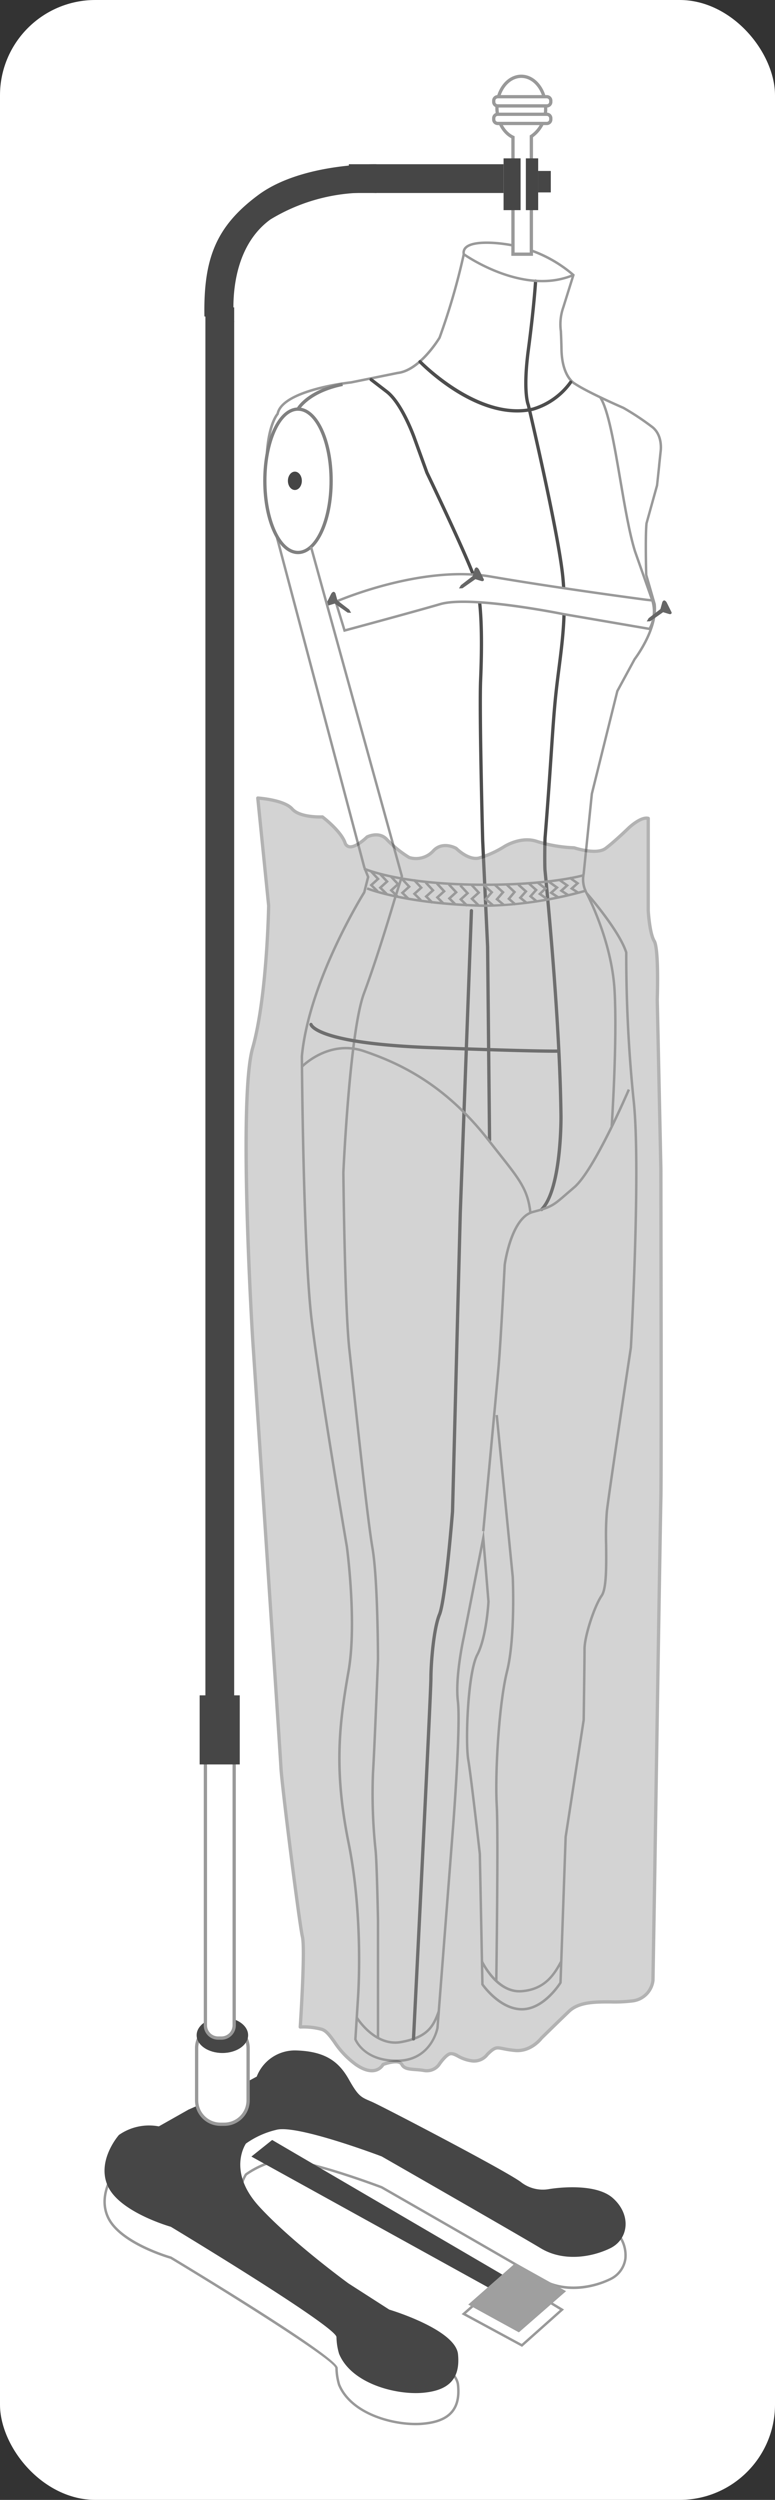 <svg xmlns="http://www.w3.org/2000/svg" width="179.451" height="578.813" viewBox="0 0 179.451 578.813">
  <rect x="0" y="0" width="179.451" height="578.813" fill="#333333" stroke="none"/>
  <g id="Grupo_56392" data-name="Grupo 56392" transform="translate(-554.637 -8486.437)">
    <rect id="Rectángulo_10277" data-name="Rectángulo 10277" width="179.451" height="578.813" rx="22.089" transform="translate(554.637 8486.437)" fill="#fff"/>
    <g id="Grupo_56391" data-name="Grupo 56391" transform="translate(578.574 8503.719)">
      <g id="Grupo_56389" data-name="Grupo 56389" transform="translate(0 0)">
        <g id="Grupo_56374" data-name="Grupo 56374" transform="translate(0 464.328)">
          <path id="Trazado_109168" data-name="Trazado 109168" d="M614.6,9128.932l7.054-3.775a9.482,9.482,0,0,1,9.1-6.061c6.9.2,9.977,2.682,12.262,6.756s2.882,4.074,5.365,5.166,31.861,16.393,34.609,18.678a8.228,8.228,0,0,0,6.423,1.49s10.333-1.787,14.7,2.087,3.676,9.538-.6,11.624-10.829,3.18-16.095,0-36.825-21.261-36.825-21.261-19.607-7.452-24.376-6.161a20.056,20.056,0,0,0-7.054,3.181s-4.471,6.358,3.08,14.6,20.665,17.784,20.665,17.784l9.438,6.061s15.346,4.57,15.92,10.333-2.209,8.445-8.269,8.941-16.393-2.086-19.275-9.041a14.317,14.317,0,0,1-.6-3.875c-.1-2.484-38.35-25.533-38.35-25.533s-11.624-3.279-14.506-9.24,2.484-12.021,2.484-12.021a12.18,12.18,0,0,1,9.24-1.988l6.855-3.873Z" transform="translate(-586.15 -9118.805)" fill="#fff"/>
          <path id="Trazado_109169" data-name="Trazado 109169" d="M658.388,9198.636c-6.216,0-15.288-2.711-18.009-9.277a14.431,14.431,0,0,1-.618-3.974c-.2-1.772-23.507-16.438-38.18-25.281-.855-.244-11.8-3.481-14.648-9.379-2.93-6.062,2.472-12.273,2.527-12.336a12.3,12.3,0,0,1,9.4-2.095l6.769-3.826,8.758-3.883,6.952-3.722a9.778,9.778,0,0,1,9.335-6.144c6.232.18,9.854,2.179,12.5,6.9,2.062,3.677,2.671,3.939,4.688,4.81l.542.235c2.572,1.13,31.964,16.463,34.677,18.72a8.009,8.009,0,0,0,6.181,1.432c.439-.078,10.53-1.771,14.953,2.15a8.123,8.123,0,0,1,3,7.122,6.456,6.456,0,0,1-3.656,4.974c-4.37,2.134-10.965,3.25-16.368-.012-5.2-3.143-36.5-21.078-36.82-21.259-.155-.055-19.532-7.39-24.159-6.132a20.447,20.447,0,0,0-6.917,3.1c-.364.546-4.021,6.462,3.079,14.216,7.445,8.131,20.492,17.65,20.623,17.746l9.391,6.029c1.047.314,15.506,4.771,16.083,10.566.276,2.778-.2,4.865-1.466,6.381-1.382,1.657-3.692,2.6-7.063,2.873C659.449,9198.614,658.929,9198.636,658.388,9198.636Zm-61.656-61.93a11.492,11.492,0,0,0-6.874,2.092c-.021.028-5.173,5.961-2.409,11.678,2.793,5.778,14.211,9.057,14.326,9.089l.07.03c6.41,3.862,38.388,23.257,38.487,25.768a14.273,14.273,0,0,0,.58,3.79c2.843,6.863,13.007,9.347,18.982,8.852,3.211-.263,5.394-1.136,6.672-2.67,1.16-1.392,1.6-3.34,1.337-5.958-.548-5.507-15.565-10.042-15.717-10.088l-.072-.033-9.438-6.061c-.146-.105-13.238-9.658-20.722-17.831-7.618-8.319-3.149-14.9-3.1-14.963l.052-.055a20.122,20.122,0,0,1,7.162-3.235c4.807-1.293,23.748,5.862,24.552,6.169.356.2,31.663,18.139,36.872,21.284s11.781,1.961,15.822-.013a5.894,5.894,0,0,0,3.341-4.537,7.564,7.564,0,0,0-2.809-6.617c-4.22-3.739-14.364-2.035-14.466-2.019a8.418,8.418,0,0,1-6.656-1.553c-2.693-2.239-31.977-17.508-34.541-18.636l-.538-.233c-2.1-.9-2.8-1.21-4.961-5.055-2.143-3.822-5.008-6.408-12.021-6.61a9.219,9.219,0,0,0-8.821,5.869l-.037.105-7.171,3.837-8.743,3.875-6.917,3.911-.1-.016A14.024,14.024,0,0,0,596.731,9136.706Z" transform="translate(-586.063 -9118.714)" fill="#999"/>
        </g>
        <path id="Trazado_109170" data-name="Trazado 109170" d="M614.6,9119.54l7.054-3.775a9.482,9.482,0,0,1,9.1-6.061c6.9.2,9.977,2.682,12.262,6.756s2.882,4.073,5.365,5.166,31.861,16.394,34.609,18.679a8.228,8.228,0,0,0,6.423,1.49s10.333-1.788,14.7,2.087,3.676,9.537-.6,11.624-10.829,3.179-16.095,0-36.825-21.262-36.825-21.262-19.607-7.452-24.376-6.16a20.046,20.046,0,0,0-7.054,3.18s-4.471,6.358,3.08,14.6,20.665,17.785,20.665,17.785l9.438,6.062s15.346,4.569,15.92,10.332-2.209,8.444-8.269,8.941-16.393-2.086-19.275-9.041a14.314,14.314,0,0,1-.6-3.874c-.1-2.484-38.35-25.534-38.35-25.534s-11.624-3.278-14.506-9.24,2.484-12.021,2.484-12.021a12.177,12.177,0,0,1,9.24-1.987l6.855-3.875Z" transform="translate(-586.15 -8652.238)" fill="#464646"/>
        <g id="Grupo_56375" data-name="Grupo 56375" transform="translate(21.213 451.024)">
          <rect id="Rectángulo_10278" data-name="Rectángulo 10278" width="11.922" height="23.149" rx="5.961" transform="translate(0.381 0.381)" fill="#fff"/>
          <path id="Trazado_109171" data-name="Trazado 109171" d="M620.7,9125.159h-.894a5.9,5.9,0,0,1-5.895-5.894v-12.121a5.9,5.9,0,0,1,5.895-5.9h.894a5.9,5.9,0,0,1,5.895,5.9v12.121A5.9,5.9,0,0,1,620.7,9125.159Zm-.894-23.148a5.139,5.139,0,0,0-5.133,5.134v12.121a5.138,5.138,0,0,0,5.133,5.132h.894a5.138,5.138,0,0,0,5.133-5.132v-12.121a5.139,5.139,0,0,0-5.133-5.134Z" transform="translate(-613.913 -9101.249)" fill="#999"/>
        </g>
        <ellipse id="Elipse_4350" data-name="Elipse 4350" cx="5.961" cy="4.123" rx="5.961" ry="4.123" transform="translate(21.594 449.815)" fill="#464646"/>
        <g id="Grupo_56376" data-name="Grupo 56376" transform="translate(37.498 38.622)">
          <path id="Trazado_109172" data-name="Trazado 109172" d="M718.952,8724.552c-1.659-5.21-9.194-13.773-9.194-13.773a6.64,6.64,0,0,1-.663-4.5l1.9-18.491,5.89-23.752,4.017-7.405s5.311-6.925,4.631-12.7l-1.955-6.8s-.165-5.785-.052-9.77c.027-.855.068-1.618.127-2.2l2.423-8.712.036-.336.015-.054.457-4.3h-.011l.338-3.187s.585-3.6-1.838-5.613a61.007,61.007,0,0,0-6.767-4.5s-8.164-3.533-11.237-5.592c0,0-2.987-1.445-3.112-7.98s-.575-6.659.427-9.738l2.329-7.45a30.179,30.179,0,0,0-16.15-7.207s-9.891-1.488-9.229,2.384a153.723,153.723,0,0,1-5.62,19.342s-4.509,7.551-9.665,8.145l-10.8,2.188s-15.962,1.7-17.026,7.293c0,0-4.136,4.459-1.88,21.047l.626,3.393,21.319,80.533.9,2.241-.9,3.558s-12.781,20.268-14.449,37.953c0,0,.277,44.609,2.265,61.1s8.155,52.459,8.155,52.459,2.377,17.486.389,28.813-3.577,22.057,0,39.741,2.186,35.966,2.186,35.966l-.6,9.537s1.931,5.1,9.808,4.969,9.2-7.617,9.2-7.617l3.643-47.027s1.756-22.852,1.077-28.614,1.364-14.8,1.364-14.8l4.514-22.951,1.2,14.705s-.409,8.146-2.6,12.32-2.783,20.068-2.087,24.241,2.683,21.858,2.683,21.858l.6,30.2s3.974,5.762,9.141,5.762,8.942-6.159,8.942-6.159l1.192-33.78,4.173-27.024s.2-13.711.2-16.492,2.186-9.736,3.974-12.319.6-14.307,1.193-19.474,5.564-37.953,5.564-37.953,2.384-42.125.6-57.624A330.011,330.011,0,0,1,718.952,8724.552Z" transform="translate(-635.383 -8559.92)" fill="#fff"/>
          <path id="Trazado_109173" data-name="Trazado 109173" d="M665.661,8981.346c-7.737,0-9.76-5.1-9.779-5.153l-.022-.058.6-9.6c.015-.186,1.347-18.449-2.18-35.891-3.469-17.15-2.123-27.76,0-39.847,1.956-11.154-.367-28.552-.391-28.725-.06-.351-6.191-36.152-8.156-52.464s-2.263-60.687-2.266-61.134c1.622-17.212,13.837-37.055,14.468-38.068l.864-3.425-.863-2.155-21.329-80.565-.631-3.414c-2.134-15.7,1.382-20.607,1.9-21.229,1.215-5.673,16.6-7.376,17.261-7.445l10.769-2.184c4.984-.576,9.433-7.937,9.477-8.012a154.24,154.24,0,0,0,5.574-19.2,1.9,1.9,0,0,1,.523-1.7c1.961-2,8.751-1,9.039-.962a30.768,30.768,0,0,1,16.307,7.285l.124.123-2.381,7.617a11.624,11.624,0,0,0-.557,5.457c.048,1.051.107,2.359.142,4.191.12,6.246,2.924,7.713,2.952,7.728,3.049,2.041,11.143,5.552,11.224,5.587a61.241,61.241,0,0,1,6.836,4.544c2.521,2.092,1.963,5.725,1.938,5.879l-.3,2.831h0l-.026.34-.508,4.688-2.431,8.759c-.046.49-.089,1.224-.117,2.135-.107,3.766.037,9.22.051,9.716l1.944,6.764c.695,5.871-4.459,12.669-4.679,12.955l-3.975,7.337-5.882,23.716-1.888,18.451a6.444,6.444,0,0,0,.627,4.33c.275.3,7.56,8.62,9.218,13.826l.014.045v.045a332.414,332.414,0,0,0,1.667,33.813c1.77,15.346-.57,57.251-.595,57.673-.052.354-4.976,32.867-5.565,37.97a71.886,71.886,0,0,0-.166,7.683c.047,5.028.1,10.227-1.076,11.921-1.686,2.436-3.923,9.367-3.923,12.156,0,2.753-.2,16.36-.2,16.5l-4.176,27.064-1.192,33.821-.039.063c-.158.257-3.92,6.3-9.185,6.3s-9.211-5.646-9.376-5.886l-.049-.07,0-.086-.6-30.2c-.018-.151-1.992-17.7-2.68-21.816-.663-3.979-.191-20.016,2.117-24.423,2.13-4.067,2.558-12.12,2.562-12.2l-1.035-12.619-4.117,20.935c-.023.1-2.026,9.067-1.36,14.715.675,5.725-1,27.735-1.076,28.669l-3.643,47.028c-.018.1-1.462,7.745-9.482,7.88C665.861,8981.346,665.76,8981.346,665.661,8981.346Zm-9.223-5.3c.238.564,2.263,4.834,9.514,4.729,7.542-.126,8.872-7.085,8.926-7.382l3.639-47c.018-.229,1.747-22.889,1.078-28.558-.677-5.745,1.348-14.809,1.369-14.9l4.91-24.962,1.371,16.756c-.016.372-.436,8.295-2.626,12.475-2.1,4-2.778,19.75-2.059,24.063.689,4.133,2.665,21.7,2.685,21.872l.6,30.141c.466.643,4.2,5.571,8.857,5.571,4.676,0,8.248-5.323,8.659-5.962l1.19-33.7,4.176-27.058c0-.1.195-13.7.195-16.449,0-2.928,2.257-9.928,4.025-12.482,1.069-1.543,1.018-6.881.973-11.59a72.06,72.06,0,0,1,.17-7.753c.59-5.112,5.516-37.636,5.565-37.964.021-.395,2.36-42.251.595-57.548a331.982,331.982,0,0,1-1.67-33.836c-1.65-5.1-9.048-13.543-9.123-13.628a6.837,6.837,0,0,1-.724-4.766l1.887-18.443,5.924-23.858,4.016-7.406c.077-.107,5.257-6.939,4.6-12.533l-1.956-6.823c0-.059-.164-5.84-.052-9.786.029-.925.072-1.673.13-2.223l2.431-8.762.052-.389.412-3.912h0l.026-.339.338-3.187c.008-.05.529-3.482-1.736-5.362a60.96,60.96,0,0,0-6.727-4.475c-.305-.13-8.194-3.552-11.253-5.6-.094-.042-3.112-1.576-3.239-8.21-.035-1.824-.094-3.128-.142-4.176a12.169,12.169,0,0,1,.584-5.657l2.274-7.275a30.431,30.431,0,0,0-15.86-7.011c-.073-.012-6.794-1-8.552.8a1.353,1.353,0,0,0-.359,1.255l.009.056-.011.054a155.028,155.028,0,0,1-5.632,19.384c-.209.356-4.662,7.723-9.9,8.326l-10.772,2.184c-.184.021-15.789,1.745-16.8,7.065l-.015.079-.055.062c-.04.043-4.01,4.618-1.807,20.814l.624,3.38,21.313,80.512.921,2.295-.955,3.729c-.128.2-12.763,20.415-14.405,37.828,0,.417.3,44.752,2.263,61.04s8.092,52.086,8.153,52.445c.025.185,2.36,17.669.389,28.909-2.111,12.027-3.45,22.583,0,39.636,3.543,17.521,2.2,35.86,2.19,36.044Z" transform="translate(-635.293 -8559.83)" fill="#999"/>
        </g>
        <path id="Trazado_109174" data-name="Trazado 109174" d="M741.463,8815.641" transform="translate(-623.094 -8582.166)" fill="#fff" stroke="#999" stroke-miterlimit="10" stroke-width="0.75" opacity="0.58"/>
        <path id="Trazado_109175" data-name="Trazado 109175" d="M748.807,8654.273l-4-11.354c-1.29-4.117-2.367-10.429-3.409-16.532-1.371-8.038-2.789-16.349-4.63-19.095l.475-.318c1.91,2.848,3.274,10.848,4.719,19.316,1.038,6.086,2.112,12.379,3.387,16.449l3.992,11.344Z" transform="translate(-621.976 -8532.442)" fill="#999"/>
        <path id="Trazado_109176" data-name="Trazado 109176" d="M718.025,8787.1a.38.38,0,0,1-.273-.646c4.5-4.6,4.378-21.2,4.376-21.368-.169-14.092-1.447-33.755-3.7-56.864-.094-.961-.059-6.671.023-7.7.66-8.156,1.081-14.422,1.42-19.456.387-5.764.667-9.929,1.086-13.838.218-2.03.468-3.991.709-5.886.846-6.646,1.645-12.923.909-20.818-.924-9.906-7.715-38.786-7.981-39.915-.163-.4-1.276-3.552-.015-13.044,1.313-9.87,1.663-15.764,1.666-15.821a.371.371,0,0,1,.4-.358.381.381,0,0,1,.358.4c0,.058-.354,5.976-1.67,15.876-1.29,9.7-.044,12.64-.031,12.667.094.369,7.088,30.016,8.03,40.121.744,7.979-.06,14.3-.912,20.985-.241,1.892-.49,3.849-.708,5.872-.418,3.894-.7,8.052-1.084,13.807-.338,5.036-.759,11.306-1.42,19.466-.078.96-.114,6.645-.024,7.561,2.251,23.132,3.53,42.817,3.7,56.932.008.7.128,17.081-4.593,21.907A.372.372,0,0,1,718.025,8787.1Z" transform="translate(-616.547 -8523.962)" fill="#4d4d4d"/>
        <path id="Trazado_109177" data-name="Trazado 109177" d="M694.769,8778.123a.381.381,0,0,1-.381-.377l-.449-44.708-1.144-24.626c-.008-.3-.789-29.687-.476-37.191.469-11.265.08-18.926-1.158-22.771-1.59-4.937-11.151-24.848-11.247-25.047l-2.889-7.968c-.029-.083-2.833-7.977-6.288-10.634l-3.588-2.76a.381.381,0,1,1,.464-.6l3.588,2.759c3.635,2.8,6.425,10.649,6.542,10.982l2.873,7.929c.379.785,9.665,20.123,11.27,25.108,1.265,3.933,1.667,11.683,1.194,23.036-.312,7.479.468,36.836.476,37.132l1.145,24.633.449,44.723a.38.38,0,0,1-.377.384Z" transform="translate(-605.35 -8531.104)" fill="#4d4d4d"/>
        <g id="Grupo_56377" data-name="Grupo 56377" transform="translate(53.456 115.374)">
          <path id="Trazado_109178" data-name="Trazado 109178" d="M729.357,8673.638l-20.082-3.45s-21.35-4.334-28.36-2.295-22.178,6.118-22.178,6.118l-2.04-6.663s19.5-8.632,35.88-5.827,35.88,5.353,35.88,5.353l1.537.17A8.47,8.47,0,0,1,729.357,8673.638Z" transform="translate(-656.35 -8660.681)" fill="#fff"/>
          <path id="Trazado_109179" data-name="Trazado 109179" d="M658.436,8674.271l-2.194-7.169.232-.1c.2-.087,19.766-8.633,36.044-5.848,16.185,2.771,35.673,5.326,35.868,5.351l1.708.189.061.166a8.682,8.682,0,0,1-.657,6.835l-.1.173-20.28-3.484c-.221-.044-21.371-4.3-28.231-2.3-6.933,2.016-22.032,6.077-22.184,6.118Zm-1.5-6.85,1.883,6.155c2.06-.555,15.488-4.178,21.907-6.045,7-2.033,27.622,2.111,28.5,2.289l19.874,3.414a8.28,8.28,0,0,0,.574-6.016l-1.353-.148c-.2-.027-19.7-2.583-35.9-5.356C677.272,8659.122,659.189,8666.47,656.938,8667.421Z" transform="translate(-656.242 -8660.594)" fill="#999"/>
        </g>
        <g id="Grupo_56378" data-name="Grupo 56378" transform="translate(125.809 121.736)">
          <path id="Trazado_109180" data-name="Trazado 109180" d="M752.033,8673.773l3-2.1,1.386.426s.588.2.588-.366l-1.146-2.314s-.558-.991-1.011-.1l-.449,1.632-2.728,2.107-.441.756Z" transform="translate(-751.23 -8668.946)" fill="#666"/>
        </g>
        <g id="Grupo_56379" data-name="Grupo 56379" transform="translate(82.338 114.095)">
          <path id="Trazado_109181" data-name="Trazado 109181" d="M694.964,8663.741l3-2.1,1.386.425s.588.2.588-.365l-1.146-2.314s-.557-.991-1.01-.1l-.45,1.632-2.728,2.107-.442.757Z" transform="translate(-694.16 -8658.914)" fill="#666"/>
        </g>
        <g id="Grupo_56380" data-name="Grupo 56380" transform="translate(51.591 119.743)">
          <path id="Trazado_109182" data-name="Trazado 109182" d="M658.766,8671.156l-3-2.1-1.386.425s-.588.2-.588-.365l1.146-2.314s.558-.991,1.011-.1l.45,1.632,2.728,2.107.442.757Z" transform="translate(-653.794 -8666.33)" fill="#666"/>
        </g>
        <path id="Trazado_109183" data-name="Trazado 109183" d="M713.74,8570.139c-9.511,0-18.235-6.2-18.343-6.274l.334-.463c.135.1,13.6,9.655,25.1,4.791l.222.527A18.676,18.676,0,0,1,713.74,8570.139Z" transform="translate(-612.117 -8522.06)" fill="#999"/>
        <g id="Grupo_56384" data-name="Grupo 56384" transform="translate(90.007)">
          <g id="Grupo_56381" data-name="Grupo 56381" transform="translate(0.746)">
            <path id="Trazado_109184" data-name="Trazado 109184" d="M716.975,8516.91c0-4.022-2.522-7.284-5.634-7.284s-5.634,3.262-5.634,7.284c0,3.146,1.546,5.818,3.706,6.838v27.07h4.256v-27.281A7.617,7.617,0,0,0,716.975,8516.91Z" transform="translate(-705.326 -8509.245)" fill="#fff"/>
            <path id="Trazado_109185" data-name="Trazado 109185" d="M713.932,8551.08h-5.018v-27.217c-2.226-1.179-3.707-3.983-3.707-7.072,0-4.227,2.7-7.665,6.015-7.665s6.014,3.438,6.014,7.665a8.127,8.127,0,0,1-3.3,6.841Zm-4.256-.762h3.495V8523.2l.188-.109a7.272,7.272,0,0,0,3.117-6.3c0-3.807-2.356-6.9-5.253-6.9s-5.254,3.1-5.254,6.9c0,2.9,1.4,5.51,3.488,6.493l.219.1Z" transform="translate(-705.207 -8509.126)" fill="#999"/>
          </g>
          <g id="Grupo_56382" data-name="Grupo 56382" transform="translate(0 8.793)">
            <rect id="Rectángulo_10279" data-name="Rectángulo 10279" width="13.213" height="2.13" rx="1.065" transform="translate(0.381 0.381)" fill="#fff"/>
            <path id="Trazado_109186" data-name="Trazado 109186" d="M716.9,8523.562H705.53a1.3,1.3,0,0,1-1.3-1.3v-.288a1.3,1.3,0,0,1,1.3-1.3H716.9a1.3,1.3,0,0,1,1.3,1.3v.288A1.3,1.3,0,0,1,716.9,8523.562Zm-11.371-2.13a.541.541,0,0,0-.54.54v.288a.541.541,0,0,0,.54.54H716.9a.541.541,0,0,0,.54-.54v-.288a.54.54,0,0,0-.539-.54Z" transform="translate(-704.228 -8520.67)" fill="#999"/>
          </g>
          <g id="Grupo_56383" data-name="Grupo 56383" transform="translate(0 4.727)">
            <rect id="Rectángulo_10280" data-name="Rectángulo 10280" width="13.213" height="2.13" rx="1.065" transform="translate(0.381 0.381)" fill="#fff"/>
            <path id="Trazado_109187" data-name="Trazado 109187" d="M716.9,8518.224H705.53a1.3,1.3,0,0,1-1.3-1.3v-.289a1.3,1.3,0,0,1,1.3-1.3H716.9a1.3,1.3,0,0,1,1.3,1.3v.289A1.3,1.3,0,0,1,716.9,8518.224Zm-11.371-2.13a.541.541,0,0,0-.54.54v.289a.54.54,0,0,0,.54.539H716.9a.54.54,0,0,0,.54-.539v-.289a.541.541,0,0,0-.54-.54Z" transform="translate(-704.228 -8515.332)" fill="#999"/>
          </g>
        </g>
        <g id="Grupo_56385" data-name="Grupo 56385" transform="translate(37.004 77.065)">
          <ellipse id="Elipse_4351" data-name="Elipse 4351" cx="7.674" cy="16.597" rx="7.674" ry="16.597" transform="translate(0.381 0.381)" fill="#fff"/>
          <path id="Trazado_109188" data-name="Trazado 109188" d="M642.7,8644.258c-4.517,0-8.054-7.458-8.054-16.979s3.537-16.979,8.054-16.979,8.054,7.458,8.054,16.979S647.214,8644.258,642.7,8644.258Zm0-33.2c-4.021,0-7.293,7.274-7.293,16.217s3.272,16.217,7.293,16.217,7.293-7.275,7.293-16.217S646.718,8611.063,642.7,8611.063Z" transform="translate(-634.643 -8610.301)" fill="gray"/>
        </g>
        <ellipse id="Elipse_4352" data-name="Elipse 4352" cx="1.616" cy="2.127" rx="1.616" ry="2.127" transform="translate(42.725 91.917)" fill="#454545"/>
        <path id="Trazado_109189" data-name="Trazado 109189" d="M645.446,8609.073l-.668-.366c.1-.174,2.412-4.264,10.575-5.927l.152.747C647.721,8605.113,645.468,8609.033,645.446,8609.073Z" transform="translate(-600.055 -8531.443)" fill="gray"/>
        <g id="Grupo_56386" data-name="Grupo 56386" transform="translate(60.219 183.582)">
          <path id="Trazado_109190" data-name="Trazado 109190" d="M693.252,8754.415c-.478,0-.961,0-1.453-.007-18.731-.164-26.6-3.712-26.677-3.748l.24-.52c.077.037,7.857,3.533,26.443,3.7,16.423.151,24.267-2.2,24.344-2.223l.168.546C716.24,8752.184,708.806,8754.415,693.252,8754.415Z" transform="translate(-665.121 -8750.141)" fill="#999"/>
          <path id="Trazado_109191" data-name="Trazado 109191" d="M693.779,8760.694q-.88,0-1.76-.027c-17.533-.563-25.858-3.962-25.941-4l.22-.527c.082.034,8.327,3.394,25.739,3.952,12.065.386,24.77-3.449,24.9-3.487l.167.546A92,92,0,0,1,693.779,8760.694Z" transform="translate(-665.349 -8751.571)" fill="#999"/>
          <path id="Trazado_109192" data-name="Trazado 109192" d="M703.558,8760.271l-1.881-1.578,1.406-1.618-1.688-1.536.385-.423,2.1,1.913-1.391,1.6,1.436,1.205Z" transform="translate(-673.765 -8751.326)" fill="#999"/>
          <path id="Trazado_109193" data-name="Trazado 109193" d="M706.973,8760.271l-1.881-1.578,1.406-1.618-1.688-1.536.385-.423,2.1,1.913-1.391,1.6,1.436,1.205Z" transform="translate(-674.579 -8751.326)" fill="#999"/>
          <path id="Trazado_109194" data-name="Trazado 109194" d="M710.483,8760.129l-1.756-1.535,1.311-1.572-1.571-1.491.393-.415,1.96,1.86-1.3,1.556,1.336,1.168Z" transform="translate(-675.45 -8751.326)" fill="#999"/>
          <path id="Trazado_109195" data-name="Trazado 109195" d="M713.961,8759.795l-1.767-1.457,1.306-1.475-1.546-1.383.381-.426,1.969,1.761-1.29,1.458,1.311,1.08Z" transform="translate(-676.281 -8751.312)" fill="#999"/>
          <path id="Trazado_109196" data-name="Trazado 109196" d="M717.071,8759.355,715.3,8757.9l1.305-1.476-1.546-1.383.381-.425,1.969,1.761-1.29,1.459,1.31,1.08Z" transform="translate(-677.022 -8751.207)" fill="#999"/>
          <path id="Trazado_109197" data-name="Trazado 109197" d="M685.345,8759.54l-1.706-1.687,1.586-1.437-1.49-1.6.418-.389,1.885,2.026-1.567,1.421,1.277,1.263Z" transform="translate(-669.534 -8751.161)" fill="#999"/>
          <path id="Trazado_109198" data-name="Trazado 109198" d="M688.743,8759.825l-1.706-1.687,1.585-1.437-1.49-1.6.418-.389,1.885,2.026-1.567,1.421,1.276,1.263Z" transform="translate(-670.344 -8751.229)" fill="#999"/>
          <path id="Trazado_109199" data-name="Trazado 109199" d="M692.4,8760.132l-1.706-1.687,1.586-1.437-1.49-1.6.418-.389,1.885,2.026-1.567,1.421,1.277,1.263Z" transform="translate(-671.215 -8751.303)" fill="#999"/>
          <path id="Trazado_109200" data-name="Trazado 109200" d="M674.725,8757.666l-1.706-1.687,1.585-1.437-1.49-1.6.418-.389,1.885,2.026L673.85,8756l1.276,1.263Z" transform="translate(-667.003 -8750.715)" fill="#999"/>
          <path id="Trazado_109201" data-name="Trazado 109201" d="M671.4,8756.865l-1.706-1.687,1.586-1.437-1.49-1.6.418-.389,1.885,2.026-1.567,1.421,1.277,1.263Z" transform="translate(-666.21 -8750.523)" fill="#999"/>
          <path id="Trazado_109202" data-name="Trazado 109202" d="M668.655,8756.079l-1.706-1.687,1.585-1.437-1.49-1.6.418-.389,1.885,2.026-1.567,1.421,1.277,1.262Z" transform="translate(-665.556 -8750.337)" fill="#999"/>
          <path id="Trazado_109203" data-name="Trazado 109203" d="M678.123,8758.43l-1.706-1.687,1.585-1.437-1.49-1.6.418-.388,1.885,2.026-1.567,1.42,1.277,1.264Z" transform="translate(-667.813 -8750.896)" fill="#999"/>
          <path id="Trazado_109204" data-name="Trazado 109204" d="M681.781,8758.736l-1.706-1.687,1.586-1.437-1.49-1.6.418-.388,1.885,2.026-1.567,1.421,1.277,1.263Z" transform="translate(-668.685 -8750.97)" fill="#999"/>
          <path id="Trazado_109205" data-name="Trazado 109205" d="M695.865,8760.422l-1.706-1.687,1.586-1.437-1.49-1.6.418-.389,1.885,2.026-1.567,1.421,1.277,1.263Z" transform="translate(-672.041 -8751.371)" fill="#999"/>
          <path id="Trazado_109206" data-name="Trazado 109206" d="M699.255,8760.239l-1.706-1.687,1.586-1.437-1.49-1.6.418-.389,1.885,2.026-1.567,1.421,1.277,1.263Z" transform="translate(-672.848 -8751.328)" fill="#999"/>
          <path id="Trazado_109207" data-name="Trazado 109207" d="M723.433,8758.243l-1.913-1.253,1.363-1.224-1.539-1.1.331-.466,2.121,1.51-1.341,1.2,1.292.847Z" transform="translate(-678.518 -8751.109)" fill="#999"/>
          <path id="Trazado_109208" data-name="Trazado 109208" d="M726.527,8757.607l-1.913-1.253,1.362-1.225-1.539-1.095.331-.466,2.121,1.509-1.341,1.205,1.292.848Z" transform="translate(-679.256 -8750.958)" fill="#999"/>
          <path id="Trazado_109209" data-name="Trazado 109209" d="M729.687,8756.952l-1.913-1.253,1.362-1.225-1.539-1.095.331-.466,2.121,1.509-1.341,1.205,1.292.847Z" transform="translate(-680.009 -8750.802)" fill="#999"/>
          <path id="Trazado_109210" data-name="Trazado 109210" d="M719.913,8758.6l-1.819-1.281,1.305-1.259-1.491-1.14.347-.453,2.019,1.542-1.286,1.241,1.254.883Z" transform="translate(-677.7 -8751.171)" fill="#999"/>
        </g>
        <path id="Trazado_109211" data-name="Trazado 109211" d="M671.909,9105.313c-5.475,0-9.1-5.875-9.143-5.939l.489-.295c.04.065,4.084,6.6,9.922,5.55,6.02-1.076,7.3-3.439,8.555-6.922l.537.2c-1.286,3.556-2.684,6.161-8.991,7.289A7.928,7.928,0,0,1,671.909,9105.313Z" transform="translate(-604.341 -8649.381)" fill="#999"/>
        <path id="Trazado_109212" data-name="Trazado 109212" d="M709.719,9089.814c-5.535,0-8.775-6.771-8.913-7.066l.517-.243c.033.071,3.4,7.087,8.833,6.724,5.522-.386,7.533-4.043,9-6.713l.516.248c-1.461,2.656-3.646,6.627-9.477,7.034C710.036,9089.809,709.876,9089.814,709.719,9089.814Z" transform="translate(-613.406 -8645.759)" fill="#999"/>
        <path id="Trazado_109213" data-name="Trazado 109213" d="M664.889,8997.9h-.571v-27.275c0-.129-.267-13.59-.561-16.229a124.118,124.118,0,0,1-.6-17.832c.393-6.479,1.151-26.125,1.159-26.323,0-.173-.022-18.527-1.275-25.772-1.048-6.062-3.278-26.758-4.611-39.123-.292-2.7-.543-5.039-.737-6.795-1.082-9.835-1.389-40.75-1.392-41.061.059-1.348,1.492-32.75,4.784-41.566,3.273-8.764,7-21.433,7.036-21.56l1.721-5.46-21.033-76.22.551-.151,21.078,76.381-1.77,5.615c-.036.122-3.767,12.812-7.047,21.595-3.262,8.732-4.735,41.051-4.749,41.375,0,.3.311,31.183,1.39,40.989.193,1.756.445,4.095.736,6.8,1.332,12.357,3.561,33.045,4.606,39.088,1.261,7.292,1.283,25.7,1.283,25.881-.008.209-.766,19.86-1.159,26.346a123.6,123.6,0,0,0,.595,17.735c.3,2.665.554,15.732.564,16.287Z" transform="translate(-601.016 -8543.299)" fill="#999"/>
        <path id="Trazado_109214" data-name="Trazado 109214" d="M680.221,9024.74H680.2a.381.381,0,0,1-.362-.4c.04-.8,4.03-80.084,4.03-83.413,0-3.407.608-11.566,2.016-14.981,1.353-3.284,2.975-23.526,2.991-23.73l1.793-69.129,2.583-69.949a.375.375,0,0,1,.395-.367.382.382,0,0,1,.366.4l-2.582,69.944-1.794,69.145c-.068.858-1.651,20.587-3.048,23.981-1.367,3.318-1.958,11.334-1.958,14.691s-3.866,80.183-4.031,83.451A.382.382,0,0,1,680.221,9024.74Z" transform="translate(-608.409 -8569.567)" fill="#4d4d4d"/>
        <path id="Trazado_109215" data-name="Trazado 109215" d="M705.3,8804.282c-2.383,0-9.313-.1-28.638-.819-26.318-.978-27.888-5.2-27.98-5.674a.381.381,0,0,1,.743-.165c.047.118,1.9,4.135,27.265,5.077,26.337.978,29.611.812,29.739.8a.381.381,0,0,1,.047.76C706.441,8804.268,706.183,8804.282,705.3,8804.282Z" transform="translate(-600.983 -8577.806)" fill="#4d4d4d"/>
        <path id="Trazado_109216" data-name="Trazado 109216" d="M738.97,8811.839l-.57-.038c.013-.2,1.315-19.724.667-31.361-.646-11.587-6.4-22.354-6.462-22.463l.5-.271c.059.108,5.877,10.984,6.531,22.7C740.288,8792.081,738.984,8811.642,738.97,8811.839Z" transform="translate(-620.983 -8568.36)" fill="#999"/>
        <path id="Trazado_109217" data-name="Trazado 109217" d="M698.983,8843.109c-.6-5.223-2.284-7.347-7.27-13.65-.739-.935-1.549-1.958-2.436-3.1-10.087-12.924-20.608-17.717-28.647-20.448-7.941-2.7-14,3.456-14.064,3.519l-.411-.4c.063-.065,6.369-6.479,14.66-3.663,8.114,2.758,18.732,7.595,28.913,20.639.887,1.135,1.7,2.158,2.434,3.091,4.924,6.227,6.767,8.557,7.39,13.94Z" transform="translate(-600.382 -8579.55)" fill="#999"/>
        <path id="Trazado_109218" data-name="Trazado 109218" d="M701.739,8919.877l-.569-.054c.03-.325,3.086-32.653,3.577-38.446s1.381-23.065,1.39-23.24c.063-.475,1.544-11.123,6.734-12.48,4.215-1.1,4.729-1.551,7.584-4.032.53-.461,1.14-.99,1.867-1.606,4.585-3.885,12.5-22.36,12.584-22.547l.525.224c-.326.765-8.051,18.788-12.74,22.759-.724.614-1.332,1.143-1.861,1.6-2.941,2.556-3.47,3.017-7.815,4.153-4.822,1.263-6.295,11.875-6.309,11.982-.007.15-.9,17.435-1.389,23.233S701.769,8919.551,701.739,8919.877Z" transform="translate(-613.492 -8582.603)" fill="#999"/>
        <path id="Trazado_109219" data-name="Trazado 109219" d="M705.7,9047.454l-.571-.009c0-.338.492-33.98.1-40.518-.409-6.824.433-23.248,2.393-31.084,1.954-7.816,1.323-21.637,1.316-21.775l-3.707-37.474.568-.057,3.709,37.489c.008.153.643,14.057-1.331,21.955-1.947,7.788-2.784,24.121-2.377,30.912C706.188,9013.451,705.7,9047.115,705.7,9047.454Z" transform="translate(-614.434 -8606.21)" fill="#999"/>
        <path id="Trazado_109220" data-name="Trazado 109220" d="M704.675,8608.027c-11.512,0-22.249-10.986-22.748-11.5a.38.38,0,1,1,.548-.527c.132.137,13.377,13.686,25.772,10.878a16.269,16.269,0,0,0,8.508-6.07.381.381,0,1,1,.613.451,16.738,16.738,0,0,1-8.954,6.362A16.911,16.911,0,0,1,704.675,8608.027Z" transform="translate(-608.881 -8529.799)" fill="#4d4d4d"/>
        <rect id="Rectángulo_10281" data-name="Rectángulo 10281" width="3.941" height="11.989" transform="translate(92.665 19.385)" fill="#464646"/>
        <rect id="Rectángulo_10282" data-name="Rectángulo 10282" width="2.856" height="11.989" transform="translate(97.824 19.385)" fill="#464646"/>
        <rect id="Rectángulo_10283" data-name="Rectángulo 10283" width="2.921" height="4.968" transform="translate(100.679 22.299)" fill="#464646"/>
        <rect id="Rectángulo_10284" data-name="Rectángulo 10284" width="6.663" height="322.649" transform="translate(23.624 53.893)" fill="#464646"/>
        <rect id="Rectángulo_10285" data-name="Rectángulo 10285" width="6.663" height="35.833" transform="translate(92.665 20.741) rotate(90)" fill="#464646"/>
        <path id="Trazado_109221" data-name="Trazado 109221" d="M623.664,8572.886s-2.136-16.1,8.4-23.746a42.528,42.528,0,0,1,24.54-6.121v-6.663s-17.244-.369-27.355,7.121c-9.857,7.3-12.712,14.8-12.478,28.116Z" transform="translate(-593.376 -8515.614)" fill="#464646"/>
        <g id="Grupo_56387" data-name="Grupo 56387" transform="translate(23.243 384.755)">
          <rect id="Rectángulo_10286" data-name="Rectángulo 10286" width="6.663" height="69.467" rx="3.332" transform="translate(0.381 0.381)" fill="#fff"/>
          <path id="Trazado_109222" data-name="Trazado 109222" d="M620.673,9084.478h-.765a3.333,3.333,0,0,1-3.33-3.329v-63.57a3.334,3.334,0,0,1,3.33-3.329h.765a3.334,3.334,0,0,1,3.33,3.329v63.57A3.333,3.333,0,0,1,620.673,9084.478Zm-.765-69.467a2.571,2.571,0,0,0-2.568,2.567v63.57a2.571,2.571,0,0,0,2.568,2.567h.765a2.571,2.571,0,0,0,2.568-2.567v-63.57a2.571,2.571,0,0,0-2.568-2.567Z" transform="translate(-616.578 -9014.249)" fill="#999"/>
        </g>
        <rect id="Rectángulo_10287" data-name="Rectángulo 10287" width="9.29" height="15.996" transform="translate(22.29 375.25)" fill="#464646"/>
        <path id="Trazado_109223" data-name="Trazado 109223" d="M631.058,9140.765l4.808-3.842,53.452,31.263-3.246,2.98Z" transform="translate(-596.785 -8658.726)" fill="#464646"/>
        <g id="Grupo_56388" data-name="Grupo 56388" transform="translate(82.951 509.371)">
          <path id="Trazado_109224" data-name="Trazado 109224" d="M718.352,9186.08l-9.279,8.263-13.456-7.286,9.935-8.743Z" transform="translate(-695.12 -9177.96)" fill="#fff"/>
          <path id="Trazado_109225" data-name="Trazado 109225" d="M708.958,9194.578,694.965,9187l10.4-9.152.179.11,13.132,7.965Zm-13-7.687,12.92,7,8.841-7.873-12.291-7.456Z" transform="translate(-694.965 -9177.85)" fill="#999"/>
        </g>
        <path id="Trazado_109226" data-name="Trazado 109226" d="M719.631,9180.838l-10.929,9.539-11.724-6.436,10.94-9.628Z" transform="translate(-612.493 -8667.636)" fill="#9f9f9f"/>
      </g>
      <g id="Grupo_56390" data-name="Grupo 56390" transform="translate(32.664 167.107)" opacity="0.43">
        <path id="Trazado_109227" data-name="Trazado 109227" d="M722.565,8733.713v21.393s.3,5.234,1.391,7.023.7,13.511.7,13.511l.839,39.245s.144,70.739,0,76.3-1.43,87.729-1.43,87.729l-.4,23.847a5.4,5.4,0,0,1-4.9,4.768c-4.641.7-11.2-.832-14.576,2.415s-6.359,6.181-6.359,6.181-2.384,3.184-6.061,2.857-3.974-1.165-5.464,0-2.094,2.725-4.674,2.392-3.871-1.922-4.964-1.625-2.6,2.583-2.6,2.583a3.539,3.539,0,0,1-3.46,1.292c-2.285-.4-4.382,0-5.072-1.391s-4.366,0-4.366,0-1.593,3.179-6.161.1-5.762-7.551-8.047-8.246a16.325,16.325,0,0,0-4.967-.529s1.192-18.05.5-20.931-4.769-35.271-4.968-39.146-6.557-99.353-6.557-99.353-3.377-55.35,0-67.217,3.711-32.96,3.711-32.96l-2.518-24.942s6.094.4,7.948,2.518,7.021,1.854,7.021,1.854,4.218,3.179,5.222,5.962,5.118-1.325,5.118-1.325,2.784-1.458,4.633.662a26.136,26.136,0,0,0,5.122,4.106,5.456,5.456,0,0,0,5.5-1.458c2.222-2.516,5.375-.661,5.375-.661s2.731,2.781,5.22,2.252a23.74,23.74,0,0,0,5.886-2.649s3.864-2.517,7.652-1.192a33.319,33.319,0,0,0,8.565,1.457s5.158,1.723,7.278.133,5.384-4.77,5.384-4.77S720.909,8733.25,722.565,8733.713Z" transform="translate(-629.068 -8728.63)" fill="#999"/>
        <path id="Trazado_109228" data-name="Trazado 109228" d="M671.175,9023.949a4.394,4.394,0,0,1-.759-.068c-.649-.112-1.277-.159-1.886-.2-1.543-.114-2.877-.213-3.462-1.392-.39-.785-2.624-.268-3.765.141a3.29,3.29,0,0,1-1.928,1.4c-1.331.349-2.914-.086-4.706-1.292a20.508,20.508,0,0,1-5.208-5.432c-1-1.385-1.795-2.48-2.737-2.767a16.113,16.113,0,0,0-4.834-.515.352.352,0,0,1-.293-.111.383.383,0,0,1-.11-.293c.012-.181,1.181-18.023.507-20.816-.669-2.771-4.763-35.023-4.978-39.215-.2-3.828-6.494-98.393-6.558-99.348-.138-2.265-3.343-55.551.014-67.347,3.326-11.683,3.693-32.649,3.7-32.86l-2.517-24.9a.377.377,0,0,1,.105-.3.372.372,0,0,1,.3-.115c.255.016,6.273.433,8.21,2.646,1.711,1.954,6.663,1.725,6.714,1.725a.34.34,0,0,1,.249.076c.175.133,4.32,3.28,5.351,6.137a.949.949,0,0,0,.659.691c1.118.245,3.145-1.473,3.832-2.157a.448.448,0,0,1,.092-.068c.031-.016,3.073-1.569,5.1.749a25.6,25.6,0,0,0,4.992,4.008,5,5,0,0,0,5.059-1.359c2.4-2.719,5.82-.758,5.854-.738a.308.308,0,0,1,.078.061c.026.027,2.61,2.627,4.87,2.146a23.425,23.425,0,0,0,5.763-2.6c.158-.1,4.059-2.6,7.98-1.229a33.171,33.171,0,0,0,8.45,1.436.378.378,0,0,1,.11.02c.05.018,4.995,1.641,6.928.189,2.076-1.557,5.315-4.705,5.348-4.737.311-.291,3.042-2.791,4.853-2.279a.381.381,0,0,1,.278.366v21.393c0,.03.3,5.138,1.335,6.824,1.12,1.834.792,12.512.751,13.723l.839,39.225c0,.715.142,70.815,0,76.32s-1.418,86.9-1.431,87.726l-.4,23.847a5.816,5.816,0,0,1-5.222,5.137,33.75,33.75,0,0,1-4.9.219c-3.572-.014-7.279-.014-9.473,2.1-3.337,3.209-6.325,6.147-6.355,6.178-.065.094-2.519,3.3-6.361,2.965a24.018,24.018,0,0,1-2.84-.426c-1.2-.24-1.521-.307-2.358.346a11.058,11.058,0,0,0-.957.878,4.225,4.225,0,0,1-4,1.592,9.378,9.378,0,0,1-3.25-1.132c-.66-.34-1.183-.606-1.565-.5-.694.188-1.83,1.588-2.383,2.426A3.882,3.882,0,0,1,671.175,9023.949Zm-7.23-2.829a1.851,1.851,0,0,1,1.8.825c.374.753,1.322.859,2.837.971.6.046,1.274.095,1.96.215A3.144,3.144,0,0,0,673.63,9022c.156-.237,1.614-2.406,2.811-2.732a3.087,3.087,0,0,1,2.115.561,8.721,8.721,0,0,0,3,1.054,3.474,3.474,0,0,0,3.364-1.376,11.269,11.269,0,0,1,1.026-.937c1.111-.869,1.735-.741,2.975-.492a23.674,23.674,0,0,0,2.757.413c3.425.309,5.7-2.677,5.722-2.707.068-.071,3.058-3.015,6.4-6.226,2.416-2.324,6.27-2.327,10-2.309a33.148,33.148,0,0,0,4.781-.209,4.987,4.987,0,0,0,4.573-4.416l.4-23.828c.013-.821,1.29-82.23,1.431-87.732s0-75.584,0-76.292l-.839-39.237c.158-4.687.119-12.081-.639-13.321-1.13-1.849-1.434-6.981-1.446-7.2v-21.09c-1.227-.068-3.154,1.493-3.844,2.139-.129.125-3.3,3.209-5.417,4.795-2.156,1.619-6.976.135-7.572-.059a33.1,33.1,0,0,1-8.624-1.477c-3.562-1.246-7.282,1.129-7.319,1.152a23.8,23.8,0,0,1-6.014,2.7c-2.521.542-5.164-1.957-5.531-2.318-.369-.2-2.978-1.52-4.857.607a5.791,5.791,0,0,1-5.9,1.568.394.394,0,0,1-.08-.037,26.221,26.221,0,0,1-5.212-4.182c-1.509-1.73-3.77-.764-4.123-.6-.442.434-2.832,2.687-4.49,2.315a1.672,1.672,0,0,1-1.21-1.177c-.868-2.4-4.334-5.2-4.987-5.7-.879.022-5.387.064-7.184-1.991-1.449-1.654-5.818-2.209-7.237-2.349l2.472,24.486c0,.255-.37,21.321-3.723,33.1-3.322,11.67-.02,66.537.014,67.091.064.952,6.361,95.522,6.558,99.356.214,4.179,4.292,36.315,4.957,39.075.65,2.69-.281,17.824-.46,20.624a16,16,0,0,1,4.672.561c1.188.361,2.045,1.549,3.132,3.051a19.848,19.848,0,0,0,5.016,5.244c1.6,1.076,2.966,1.476,4.074,1.191a2.471,2.471,0,0,0,1.536-1.147.393.393,0,0,1,.2-.184A9.924,9.924,0,0,1,663.945,9021.12Z" transform="translate(-628.946 -8728.511)" fill="#4d4d4d"/>
      </g>
    </g>
  </g>
</svg>
